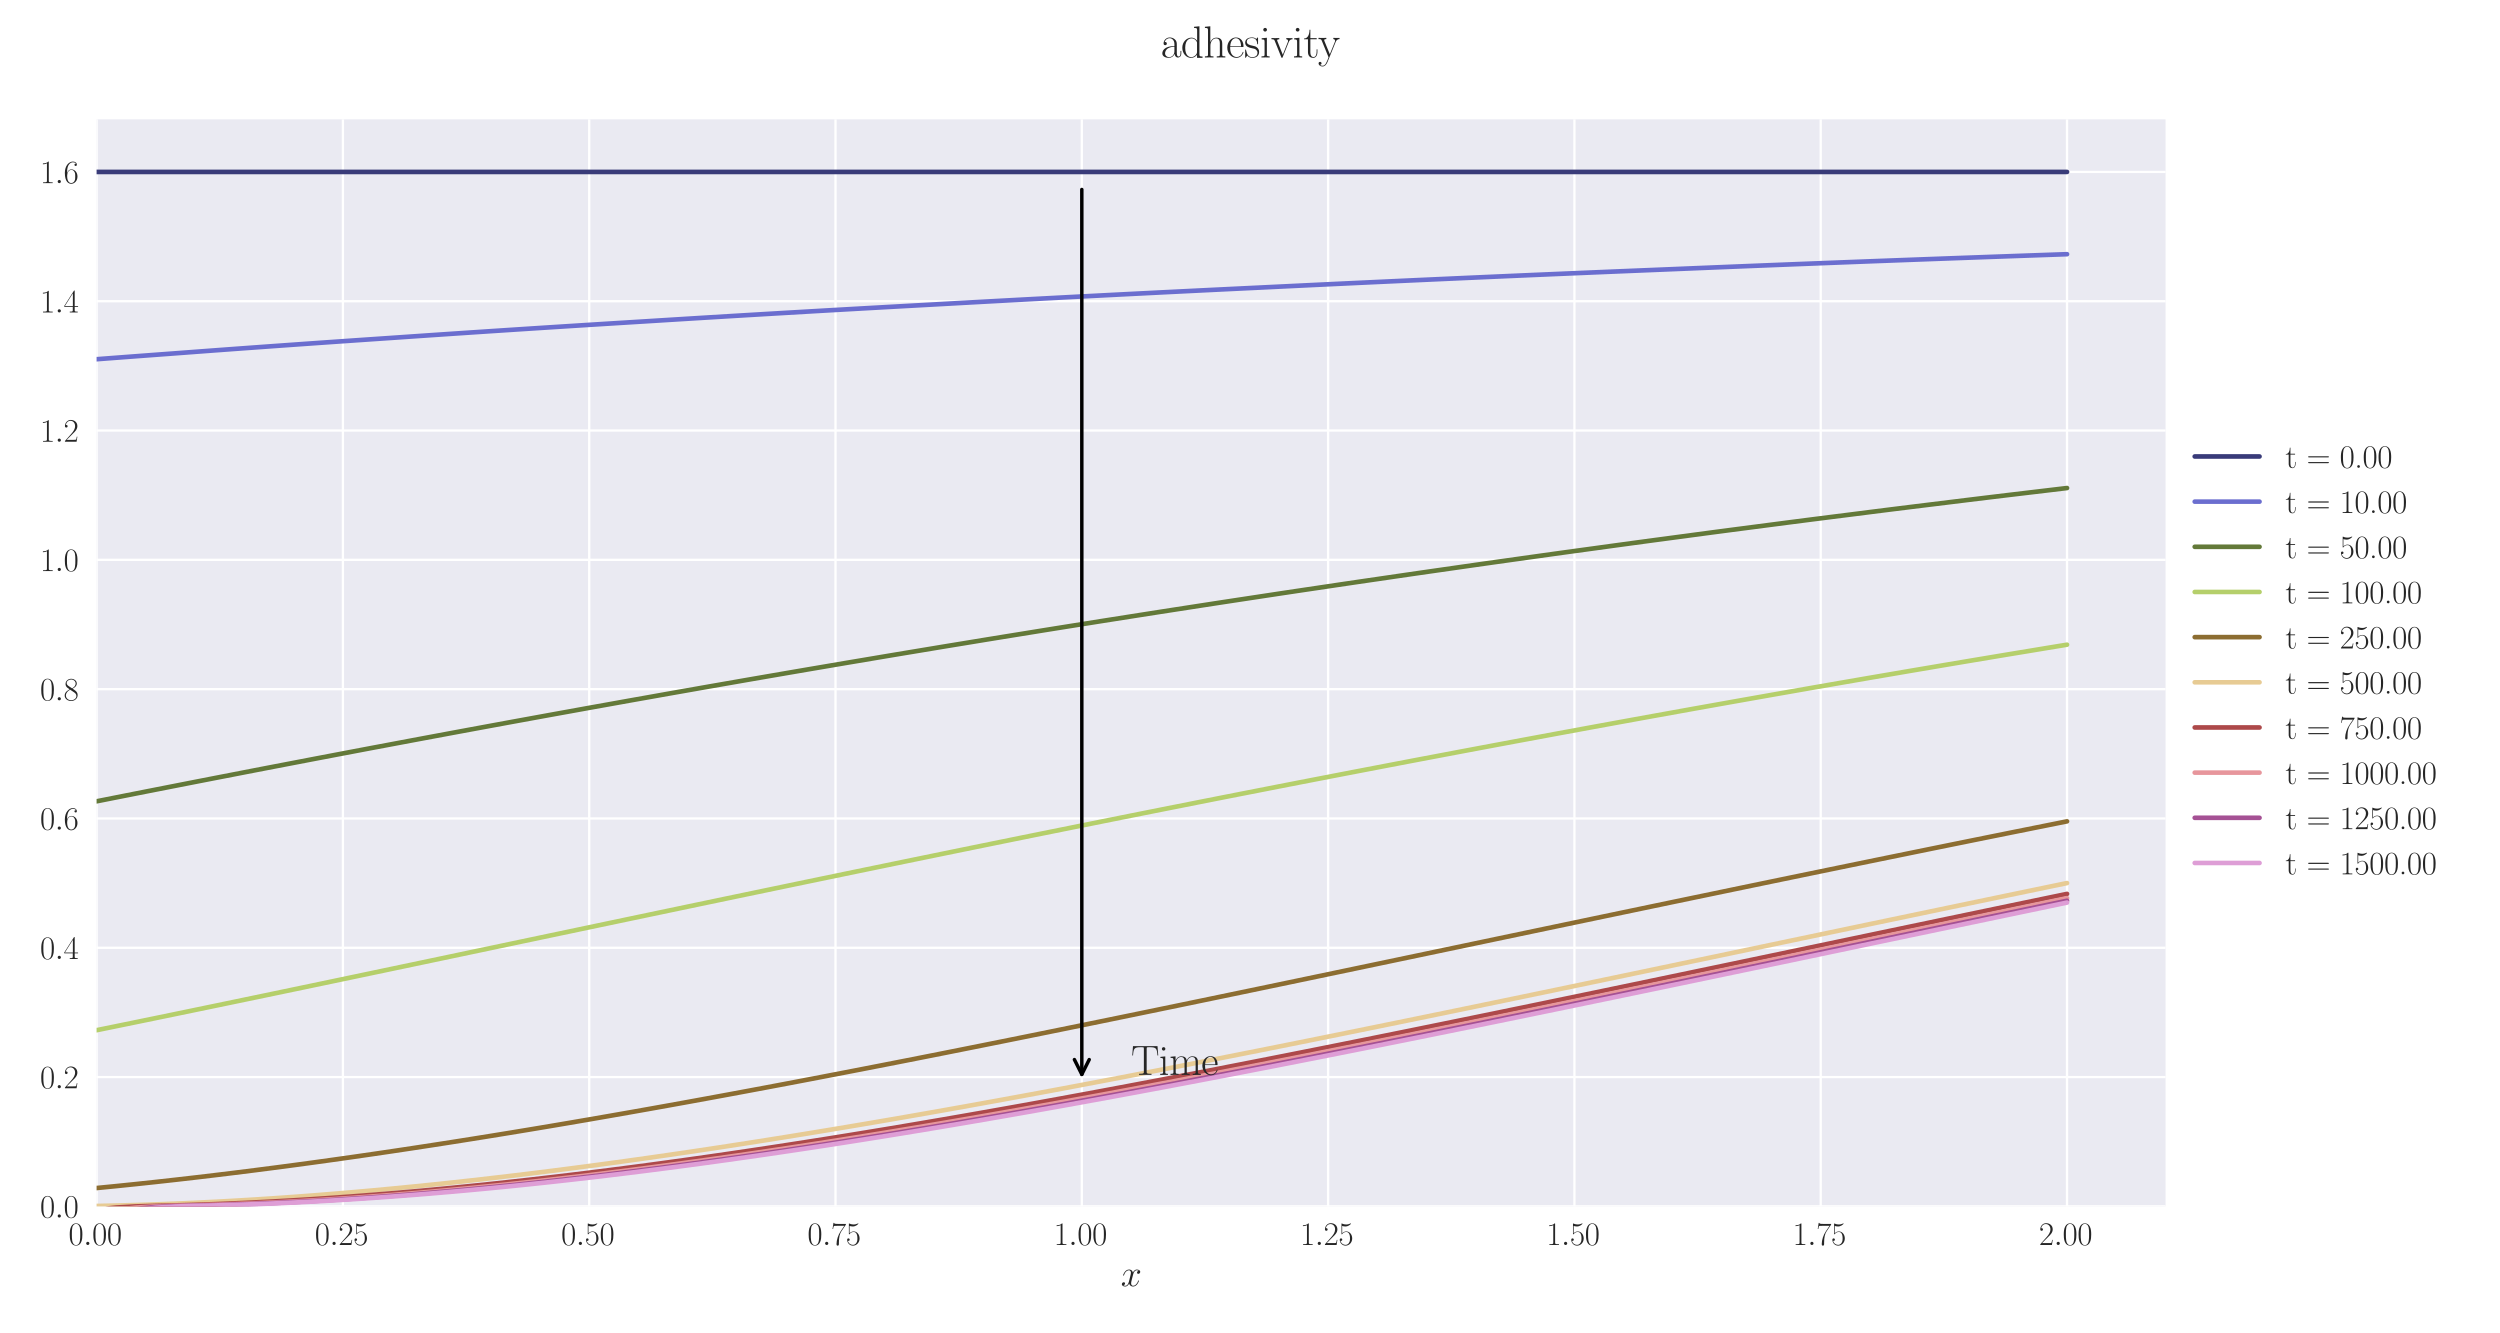 <?xml version="1.0" encoding="utf-8" standalone="no"?>
<!DOCTYPE svg PUBLIC "-//W3C//DTD SVG 1.1//EN"
  "http://www.w3.org/Graphics/SVG/1.1/DTD/svg11.dtd">
<svg xmlns:xlink="http://www.w3.org/1999/xlink" width="1080pt" height="576pt" viewBox="0 0 1080 576" xmlns="http://www.w3.org/2000/svg" version="1.1">
 <defs>
  <style type="text/css">*{stroke-linejoin: round; stroke-linecap: butt}</style>
 </defs>
 <g id="figure_1">
  <g id="patch_1">
   <path d="M 0 576 
L 1080 576 
L 1080 0 
L 0 0 
z
" style="fill: #ffffff"/>
  </g>
  <g id="axes_1">
   <g id="patch_2">
    <path d="M 41.731 521.153 
L 935.518 521.153 
L 935.518 51.564 
L 41.731 51.564 
z
" style="fill: #eaeaf2"/>
   </g>
   <g id="matplotlib.axis_1">
    <g id="xtick_1">
     <g id="line2d_1">
      <path d="M 41.731 521.153 
L 41.731 51.564 
" clip-path="url(#pd0e70e5a54)" style="fill: none; stroke: #ffffff; stroke-linecap: round"/>
     </g>
     <g id="line2d_2"/>
     <g id="text_1">
      <!-- $\mathdefault{0.00}$ -->
      <g style="fill: #262626" transform="translate(29.591 537.839) scale(0.14 -0.14)">
       <defs>
        <path id="CMR17-30" d="M 2688 2025 
C 2688 2416 2682 3080 2413 3591 
C 2176 4039 1798 4198 1466 4198 
C 1158 4198 768 4058 525 3597 
C 269 3118 243 2524 243 2025 
C 243 1661 250 1106 448 619 
C 723 -39 1216 -128 1466 -128 
C 1760 -128 2208 -7 2470 600 
C 2662 1042 2688 1559 2688 2025 
z
M 1466 -26 
C 1056 -26 813 325 723 812 
C 653 1188 653 1738 653 2096 
C 653 2588 653 2997 736 3387 
C 858 3929 1216 4096 1466 4096 
C 1728 4096 2067 3923 2189 3400 
C 2272 3036 2278 2607 2278 2096 
C 2278 1680 2278 1169 2202 792 
C 2067 95 1690 -26 1466 -26 
z
" transform="scale(0.016)"/>
        <path id="CMMI12-3a" d="M 1178 307 
C 1178 492 1024 619 870 619 
C 685 619 557 466 557 313 
C 557 128 710 0 864 0 
C 1050 0 1178 153 1178 307 
z
" transform="scale(0.016)"/>
       </defs>
       <use xlink:href="#CMR17-30" transform="scale(0.996)"/>
       <use xlink:href="#CMMI12-3a" transform="translate(45.69 0) scale(0.996)"/>
       <use xlink:href="#CMR17-30" transform="translate(72.788 0) scale(0.996)"/>
       <use xlink:href="#CMR17-30" transform="translate(118.478 0) scale(0.996)"/>
      </g>
     </g>
    </g>
    <g id="xtick_2">
     <g id="line2d_3">
      <path d="M 148.134 521.153 
L 148.134 51.564 
" clip-path="url(#pd0e70e5a54)" style="fill: none; stroke: #ffffff; stroke-linecap: round"/>
     </g>
     <g id="line2d_4"/>
     <g id="text_2">
      <!-- $\mathdefault{0.25}$ -->
      <g style="fill: #262626" transform="translate(135.994 537.839) scale(0.14 -0.14)">
       <defs>
        <path id="CMR17-32" d="M 2669 989 
L 2554 989 
C 2490 536 2438 459 2413 420 
C 2381 369 1920 369 1830 369 
L 602 369 
C 832 619 1280 1072 1824 1597 
C 2214 1967 2669 2402 2669 3035 
C 2669 3790 2067 4224 1395 4224 
C 691 4224 262 3604 262 3030 
C 262 2780 448 2748 525 2748 
C 589 2748 781 2787 781 3010 
C 781 3207 614 3264 525 3264 
C 486 3264 448 3258 422 3245 
C 544 3790 915 4058 1306 4058 
C 1862 4058 2227 3617 2227 3035 
C 2227 2479 1901 2000 1536 1584 
L 262 146 
L 262 0 
L 2515 0 
L 2669 989 
z
" transform="scale(0.016)"/>
        <path id="CMR17-35" d="M 730 3692 
C 794 3666 1056 3584 1325 3584 
C 1920 3584 2246 3911 2432 4100 
C 2432 4157 2432 4192 2394 4192 
C 2387 4192 2374 4192 2323 4163 
C 2099 4058 1837 3973 1517 3973 
C 1325 3973 1037 3999 723 4139 
C 653 4171 640 4171 634 4171 
C 602 4171 595 4164 595 4037 
L 595 2203 
C 595 2089 595 2057 659 2057 
C 691 2057 704 2070 736 2114 
C 941 2401 1222 2522 1542 2522 
C 1766 2522 2246 2382 2246 1289 
C 2246 1085 2246 715 2054 421 
C 1894 159 1645 25 1370 25 
C 947 25 518 320 403 814 
C 429 807 480 795 506 795 
C 589 795 749 840 749 1038 
C 749 1210 627 1280 506 1280 
C 358 1280 262 1190 262 1011 
C 262 454 704 -128 1382 -128 
C 2042 -128 2669 440 2669 1264 
C 2669 2030 2170 2624 1549 2624 
C 1222 2624 947 2503 730 2274 
L 730 3692 
z
" transform="scale(0.016)"/>
       </defs>
       <use xlink:href="#CMR17-30" transform="scale(0.996)"/>
       <use xlink:href="#CMMI12-3a" transform="translate(45.69 0) scale(0.996)"/>
       <use xlink:href="#CMR17-32" transform="translate(72.788 0) scale(0.996)"/>
       <use xlink:href="#CMR17-35" transform="translate(118.478 0) scale(0.996)"/>
      </g>
     </g>
    </g>
    <g id="xtick_3">
     <g id="line2d_5">
      <path d="M 254.537 521.153 
L 254.537 51.564 
" clip-path="url(#pd0e70e5a54)" style="fill: none; stroke: #ffffff; stroke-linecap: round"/>
     </g>
     <g id="line2d_6"/>
     <g id="text_3">
      <!-- $\mathdefault{0.50}$ -->
      <g style="fill: #262626" transform="translate(242.397 537.839) scale(0.14 -0.14)">
       <use xlink:href="#CMR17-30" transform="scale(0.996)"/>
       <use xlink:href="#CMMI12-3a" transform="translate(45.69 0) scale(0.996)"/>
       <use xlink:href="#CMR17-35" transform="translate(72.788 0) scale(0.996)"/>
       <use xlink:href="#CMR17-30" transform="translate(118.478 0) scale(0.996)"/>
      </g>
     </g>
    </g>
    <g id="xtick_4">
     <g id="line2d_7">
      <path d="M 360.94 521.153 
L 360.94 51.564 
" clip-path="url(#pd0e70e5a54)" style="fill: none; stroke: #ffffff; stroke-linecap: round"/>
     </g>
     <g id="line2d_8"/>
     <g id="text_4">
      <!-- $\mathdefault{0.75}$ -->
      <g style="fill: #262626" transform="translate(348.801 537.839) scale(0.14 -0.14)">
       <defs>
        <path id="CMR17-37" d="M 2886 3941 
L 2886 4081 
L 1382 4081 
C 634 4081 621 4165 595 4288 
L 480 4288 
L 294 3094 
L 410 3094 
C 429 3215 474 3540 550 3661 
C 589 3712 1062 3712 1171 3712 
L 2579 3712 
L 1869 2661 
C 1395 1954 1069 999 1069 165 
C 1069 89 1069 -128 1299 -128 
C 1530 -128 1530 89 1530 171 
L 1530 465 
C 1530 1508 1709 2196 2003 2636 
L 2886 3941 
z
" transform="scale(0.016)"/>
       </defs>
       <use xlink:href="#CMR17-30" transform="scale(0.996)"/>
       <use xlink:href="#CMMI12-3a" transform="translate(45.69 0) scale(0.996)"/>
       <use xlink:href="#CMR17-37" transform="translate(72.788 0) scale(0.996)"/>
       <use xlink:href="#CMR17-35" transform="translate(118.478 0) scale(0.996)"/>
      </g>
     </g>
    </g>
    <g id="xtick_5">
     <g id="line2d_9">
      <path d="M 467.343 521.153 
L 467.343 51.564 
" clip-path="url(#pd0e70e5a54)" style="fill: none; stroke: #ffffff; stroke-linecap: round"/>
     </g>
     <g id="line2d_10"/>
     <g id="text_5">
      <!-- $\mathdefault{1.00}$ -->
      <g style="fill: #262626" transform="translate(455.204 537.839) scale(0.14 -0.14)">
       <defs>
        <path id="CMR17-31" d="M 1702 4058 
C 1702 4192 1696 4192 1606 4192 
C 1357 3916 979 3827 621 3827 
C 602 3827 570 3827 563 3808 
C 557 3795 557 3782 557 3648 
C 755 3648 1088 3686 1344 3839 
L 1344 461 
C 1344 236 1331 160 781 160 
L 589 160 
L 589 0 
C 896 0 1216 0 1523 0 
C 1830 0 2150 0 2458 0 
L 2458 160 
L 2266 160 
C 1715 160 1702 230 1702 458 
L 1702 4058 
z
" transform="scale(0.016)"/>
       </defs>
       <use xlink:href="#CMR17-31" transform="scale(0.996)"/>
       <use xlink:href="#CMMI12-3a" transform="translate(45.69 0) scale(0.996)"/>
       <use xlink:href="#CMR17-30" transform="translate(72.788 0) scale(0.996)"/>
       <use xlink:href="#CMR17-30" transform="translate(118.478 0) scale(0.996)"/>
      </g>
     </g>
    </g>
    <g id="xtick_6">
     <g id="line2d_11">
      <path d="M 573.747 521.153 
L 573.747 51.564 
" clip-path="url(#pd0e70e5a54)" style="fill: none; stroke: #ffffff; stroke-linecap: round"/>
     </g>
     <g id="line2d_12"/>
     <g id="text_6">
      <!-- $\mathdefault{1.25}$ -->
      <g style="fill: #262626" transform="translate(561.607 537.839) scale(0.14 -0.14)">
       <use xlink:href="#CMR17-31" transform="scale(0.996)"/>
       <use xlink:href="#CMMI12-3a" transform="translate(45.69 0) scale(0.996)"/>
       <use xlink:href="#CMR17-32" transform="translate(72.788 0) scale(0.996)"/>
       <use xlink:href="#CMR17-35" transform="translate(118.478 0) scale(0.996)"/>
      </g>
     </g>
    </g>
    <g id="xtick_7">
     <g id="line2d_13">
      <path d="M 680.15 521.153 
L 680.15 51.564 
" clip-path="url(#pd0e70e5a54)" style="fill: none; stroke: #ffffff; stroke-linecap: round"/>
     </g>
     <g id="line2d_14"/>
     <g id="text_7">
      <!-- $\mathdefault{1.50}$ -->
      <g style="fill: #262626" transform="translate(668.01 537.839) scale(0.14 -0.14)">
       <use xlink:href="#CMR17-31" transform="scale(0.996)"/>
       <use xlink:href="#CMMI12-3a" transform="translate(45.69 0) scale(0.996)"/>
       <use xlink:href="#CMR17-35" transform="translate(72.788 0) scale(0.996)"/>
       <use xlink:href="#CMR17-30" transform="translate(118.478 0) scale(0.996)"/>
      </g>
     </g>
    </g>
    <g id="xtick_8">
     <g id="line2d_15">
      <path d="M 786.553 521.153 
L 786.553 51.564 
" clip-path="url(#pd0e70e5a54)" style="fill: none; stroke: #ffffff; stroke-linecap: round"/>
     </g>
     <g id="line2d_16"/>
     <g id="text_8">
      <!-- $\mathdefault{1.75}$ -->
      <g style="fill: #262626" transform="translate(774.414 537.839) scale(0.14 -0.14)">
       <use xlink:href="#CMR17-31" transform="scale(0.996)"/>
       <use xlink:href="#CMMI12-3a" transform="translate(45.69 0) scale(0.996)"/>
       <use xlink:href="#CMR17-37" transform="translate(72.788 0) scale(0.996)"/>
       <use xlink:href="#CMR17-35" transform="translate(118.478 0) scale(0.996)"/>
      </g>
     </g>
    </g>
    <g id="xtick_9">
     <g id="line2d_17">
      <path d="M 892.956 521.153 
L 892.956 51.564 
" clip-path="url(#pd0e70e5a54)" style="fill: none; stroke: #ffffff; stroke-linecap: round"/>
     </g>
     <g id="line2d_18"/>
     <g id="text_9">
      <!-- $\mathdefault{2.00}$ -->
      <g style="fill: #262626" transform="translate(880.817 537.839) scale(0.14 -0.14)">
       <use xlink:href="#CMR17-32" transform="scale(0.996)"/>
       <use xlink:href="#CMMI12-3a" transform="translate(45.69 0) scale(0.996)"/>
       <use xlink:href="#CMR17-30" transform="translate(72.788 0) scale(0.996)"/>
       <use xlink:href="#CMR17-30" transform="translate(118.478 0) scale(0.996)"/>
      </g>
     </g>
    </g>
    <g id="text_10">
     <!-- $x$ -->
     <g style="fill: #262626" transform="translate(484.189 555.621) scale(0.16 -0.16)">
      <defs>
       <path id="CMMI12-78" d="M 3034 2606 
C 2829 2567 2752 2414 2752 2293 
C 2752 2139 2874 2088 2963 2088 
C 3155 2088 3290 2254 3290 2427 
C 3290 2695 2982 2816 2714 2816 
C 2323 2816 2106 2433 2048 2312 
C 1901 2816 1504 2816 1389 2816 
C 736 2816 390 1980 390 1839 
C 390 1814 416 1782 461 1782 
C 512 1782 525 1820 538 1846 
C 755 2555 1184 2689 1370 2689 
C 1658 2689 1715 2420 1715 2267 
C 1715 2127 1677 1980 1600 1673 
L 1382 798 
C 1286 415 1101 64 762 64 
C 730 64 570 64 435 147 
C 666 192 717 383 717 460 
C 717 588 621 664 499 664 
C 346 664 179 530 179 326 
C 179 57 480 -64 755 -64 
C 1062 -64 1280 179 1414 441 
C 1517 64 1837 -64 2074 -64 
C 2726 -64 3072 773 3072 913 
C 3072 945 3046 971 3008 971 
C 2950 971 2944 939 2925 888 
C 2752 326 2381 64 2093 64 
C 1869 64 1747 230 1747 492 
C 1747 632 1773 734 1875 1156 
L 2099 2024 
C 2195 2408 2413 2689 2707 2689 
C 2720 2689 2899 2689 3034 2606 
z
" transform="scale(0.016)"/>
      </defs>
      <use xlink:href="#CMMI12-78" transform="scale(0.996)"/>
     </g>
    </g>
   </g>
   <g id="matplotlib.axis_2">
    <g id="ytick_1">
     <g id="line2d_19">
      <path d="M 41.731 521.153 
L 935.518 521.153 
" clip-path="url(#pd0e70e5a54)" style="fill: none; stroke: #ffffff; stroke-linecap: round"/>
     </g>
     <g id="line2d_20"/>
     <g id="text_11">
      <!-- $\mathdefault{0.0}$ -->
      <g style="fill: #262626" transform="translate(17.28 525.996) scale(0.14 -0.14)">
       <use xlink:href="#CMR17-30" transform="scale(0.996)"/>
       <use xlink:href="#CMMI12-3a" transform="translate(45.69 0) scale(0.996)"/>
       <use xlink:href="#CMR17-30" transform="translate(72.788 0) scale(0.996)"/>
      </g>
     </g>
    </g>
    <g id="ytick_2">
     <g id="line2d_21">
      <path d="M 41.731 465.293 
L 935.518 465.293 
" clip-path="url(#pd0e70e5a54)" style="fill: none; stroke: #ffffff; stroke-linecap: round"/>
     </g>
     <g id="line2d_22"/>
     <g id="text_12">
      <!-- $\mathdefault{0.2}$ -->
      <g style="fill: #262626" transform="translate(17.28 470.136) scale(0.14 -0.14)">
       <use xlink:href="#CMR17-30" transform="scale(0.996)"/>
       <use xlink:href="#CMMI12-3a" transform="translate(45.69 0) scale(0.996)"/>
       <use xlink:href="#CMR17-32" transform="translate(72.788 0) scale(0.996)"/>
      </g>
     </g>
    </g>
    <g id="ytick_3">
     <g id="line2d_23">
      <path d="M 41.731 409.434 
L 935.518 409.434 
" clip-path="url(#pd0e70e5a54)" style="fill: none; stroke: #ffffff; stroke-linecap: round"/>
     </g>
     <g id="line2d_24"/>
     <g id="text_13">
      <!-- $\mathdefault{0.4}$ -->
      <g style="fill: #262626" transform="translate(17.28 414.277) scale(0.14 -0.14)">
       <defs>
        <path id="CMR17-34" d="M 2150 4122 
C 2150 4256 2144 4256 2029 4256 
L 128 1254 
L 128 1088 
L 1779 1088 
L 1779 457 
C 1779 224 1766 160 1318 160 
L 1197 160 
L 1197 0 
C 1402 0 1747 0 1965 0 
C 2182 0 2528 0 2733 0 
L 2733 160 
L 2611 160 
C 2163 160 2150 224 2150 457 
L 2150 1088 
L 2803 1088 
L 2803 1254 
L 2150 1254 
L 2150 4122 
z
M 1798 3703 
L 1798 1254 
L 256 1254 
L 1798 3703 
z
" transform="scale(0.016)"/>
       </defs>
       <use xlink:href="#CMR17-30" transform="scale(0.996)"/>
       <use xlink:href="#CMMI12-3a" transform="translate(45.69 0) scale(0.996)"/>
       <use xlink:href="#CMR17-34" transform="translate(72.788 0) scale(0.996)"/>
      </g>
     </g>
    </g>
    <g id="ytick_4">
     <g id="line2d_25">
      <path d="M 41.731 353.574 
L 935.518 353.574 
" clip-path="url(#pd0e70e5a54)" style="fill: none; stroke: #ffffff; stroke-linecap: round"/>
     </g>
     <g id="line2d_26"/>
     <g id="text_14">
      <!-- $\mathdefault{0.6}$ -->
      <g style="fill: #262626" transform="translate(17.28 358.417) scale(0.14 -0.14)">
       <defs>
        <path id="CMR17-36" d="M 678 2176 
C 678 3690 1395 4032 1811 4032 
C 1946 4032 2272 4009 2400 3776 
C 2298 3776 2106 3776 2106 3553 
C 2106 3381 2246 3323 2336 3323 
C 2394 3323 2566 3348 2566 3560 
C 2566 3954 2246 4179 1805 4179 
C 1043 4179 243 3390 243 1984 
C 243 253 966 -128 1478 -128 
C 2099 -128 2688 427 2688 1283 
C 2688 2081 2170 2662 1517 2662 
C 1126 2662 838 2407 678 1960 
L 678 2176 
z
M 1478 25 
C 691 25 691 1200 691 1436 
C 691 1896 909 2560 1504 2560 
C 1613 2560 1926 2560 2138 2120 
C 2253 1870 2253 1609 2253 1289 
C 2253 944 2253 690 2118 434 
C 1978 171 1773 25 1478 25 
z
" transform="scale(0.016)"/>
       </defs>
       <use xlink:href="#CMR17-30" transform="scale(0.996)"/>
       <use xlink:href="#CMMI12-3a" transform="translate(45.69 0) scale(0.996)"/>
       <use xlink:href="#CMR17-36" transform="translate(72.788 0) scale(0.996)"/>
      </g>
     </g>
    </g>
    <g id="ytick_5">
     <g id="line2d_27">
      <path d="M 41.731 297.714 
L 935.518 297.714 
" clip-path="url(#pd0e70e5a54)" style="fill: none; stroke: #ffffff; stroke-linecap: round"/>
     </g>
     <g id="line2d_28"/>
     <g id="text_15">
      <!-- $\mathdefault{0.8}$ -->
      <g style="fill: #262626" transform="translate(17.28 302.557) scale(0.14 -0.14)">
       <defs>
        <path id="CMR17-38" d="M 1741 2264 
C 2144 2467 2554 2773 2554 3263 
C 2554 3841 1990 4179 1472 4179 
C 890 4179 378 3759 378 3180 
C 378 3021 416 2747 666 2505 
C 730 2442 998 2251 1171 2130 
C 883 1983 211 1634 211 934 
C 211 279 838 -128 1459 -128 
C 2144 -128 2720 362 2720 1010 
C 2720 1590 2330 1857 2074 2029 
L 1741 2264 
z
M 902 2822 
C 851 2854 595 3051 595 3351 
C 595 3739 998 4032 1459 4032 
C 1965 4032 2336 3676 2336 3262 
C 2336 2669 1670 2331 1638 2331 
C 1632 2331 1626 2331 1574 2370 
L 902 2822 
z
M 2080 1519 
C 2176 1449 2483 1240 2483 851 
C 2483 381 2010 25 1472 25 
C 890 25 448 438 448 940 
C 448 1443 838 1862 1280 2060 
L 2080 1519 
z
" transform="scale(0.016)"/>
       </defs>
       <use xlink:href="#CMR17-30" transform="scale(0.996)"/>
       <use xlink:href="#CMMI12-3a" transform="translate(45.69 0) scale(0.996)"/>
       <use xlink:href="#CMR17-38" transform="translate(72.788 0) scale(0.996)"/>
      </g>
     </g>
    </g>
    <g id="ytick_6">
     <g id="line2d_29">
      <path d="M 41.731 241.855 
L 935.518 241.855 
" clip-path="url(#pd0e70e5a54)" style="fill: none; stroke: #ffffff; stroke-linecap: round"/>
     </g>
     <g id="line2d_30"/>
     <g id="text_16">
      <!-- $\mathdefault{1.0}$ -->
      <g style="fill: #262626" transform="translate(17.28 246.697) scale(0.14 -0.14)">
       <use xlink:href="#CMR17-31" transform="scale(0.996)"/>
       <use xlink:href="#CMMI12-3a" transform="translate(45.69 0) scale(0.996)"/>
       <use xlink:href="#CMR17-30" transform="translate(72.788 0) scale(0.996)"/>
      </g>
     </g>
    </g>
    <g id="ytick_7">
     <g id="line2d_31">
      <path d="M 41.731 185.995 
L 935.518 185.995 
" clip-path="url(#pd0e70e5a54)" style="fill: none; stroke: #ffffff; stroke-linecap: round"/>
     </g>
     <g id="line2d_32"/>
     <g id="text_17">
      <!-- $\mathdefault{1.2}$ -->
      <g style="fill: #262626" transform="translate(17.28 190.838) scale(0.14 -0.14)">
       <use xlink:href="#CMR17-31" transform="scale(0.996)"/>
       <use xlink:href="#CMMI12-3a" transform="translate(45.69 0) scale(0.996)"/>
       <use xlink:href="#CMR17-32" transform="translate(72.788 0) scale(0.996)"/>
      </g>
     </g>
    </g>
    <g id="ytick_8">
     <g id="line2d_33">
      <path d="M 41.731 130.135 
L 935.518 130.135 
" clip-path="url(#pd0e70e5a54)" style="fill: none; stroke: #ffffff; stroke-linecap: round"/>
     </g>
     <g id="line2d_34"/>
     <g id="text_18">
      <!-- $\mathdefault{1.4}$ -->
      <g style="fill: #262626" transform="translate(17.28 134.978) scale(0.14 -0.14)">
       <use xlink:href="#CMR17-31" transform="scale(0.996)"/>
       <use xlink:href="#CMMI12-3a" transform="translate(45.69 0) scale(0.996)"/>
       <use xlink:href="#CMR17-34" transform="translate(72.788 0) scale(0.996)"/>
      </g>
     </g>
    </g>
    <g id="ytick_9">
     <g id="line2d_35">
      <path d="M 41.731 74.275 
L 935.518 74.275 
" clip-path="url(#pd0e70e5a54)" style="fill: none; stroke: #ffffff; stroke-linecap: round"/>
     </g>
     <g id="line2d_36"/>
     <g id="text_19">
      <!-- $\mathdefault{1.6}$ -->
      <g style="fill: #262626" transform="translate(17.28 79.118) scale(0.14 -0.14)">
       <use xlink:href="#CMR17-31" transform="scale(0.996)"/>
       <use xlink:href="#CMMI12-3a" transform="translate(45.69 0) scale(0.996)"/>
       <use xlink:href="#CMR17-36" transform="translate(72.788 0) scale(0.996)"/>
      </g>
     </g>
    </g>
   </g>
   <g id="line2d_37">
    <path d="M 41.731 74.275 
L 50.243 74.275 
L 58.755 74.275 
L 67.267 74.275 
L 75.78 74.275 
L 84.292 74.275 
L 92.804 74.275 
L 101.316 74.275 
L 109.829 74.275 
L 118.341 74.275 
L 126.853 74.275 
L 135.365 74.275 
L 143.878 74.275 
L 152.39 74.275 
L 160.902 74.275 
L 169.414 74.275 
L 177.927 74.275 
L 186.439 74.275 
L 194.951 74.275 
L 203.463 74.275 
L 211.976 74.275 
L 220.488 74.275 
L 229 74.275 
L 237.513 74.275 
L 246.025 74.275 
L 254.537 74.275 
L 263.049 74.275 
L 271.562 74.275 
L 280.074 74.275 
L 288.586 74.275 
L 297.098 74.275 
L 305.611 74.275 
L 314.123 74.275 
L 322.635 74.275 
L 331.147 74.275 
L 339.66 74.275 
L 348.172 74.275 
L 356.684 74.275 
L 365.196 74.275 
L 373.709 74.275 
L 382.221 74.275 
L 390.733 74.275 
L 399.245 74.275 
L 407.758 74.275 
L 416.27 74.275 
L 424.782 74.275 
L 433.294 74.275 
L 441.807 74.275 
L 450.319 74.275 
L 458.831 74.275 
L 467.343 74.275 
L 475.856 74.275 
L 484.368 74.275 
L 492.88 74.275 
L 501.393 74.275 
L 509.905 74.275 
L 518.417 74.275 
L 526.929 74.275 
L 535.442 74.275 
L 543.954 74.275 
L 552.466 74.275 
L 560.978 74.275 
L 569.491 74.275 
L 578.003 74.275 
L 586.515 74.275 
L 595.027 74.275 
L 603.54 74.275 
L 612.052 74.275 
L 620.564 74.275 
L 629.076 74.275 
L 637.589 74.275 
L 646.101 74.275 
L 654.613 74.275 
L 663.125 74.275 
L 671.638 74.275 
L 680.15 74.275 
L 688.662 74.275 
L 697.174 74.275 
L 705.687 74.275 
L 714.199 74.275 
L 722.711 74.275 
L 731.223 74.275 
L 739.736 74.275 
L 748.248 74.275 
L 756.76 74.275 
L 765.273 74.275 
L 773.785 74.275 
L 782.297 74.275 
L 790.809 74.275 
L 799.322 74.275 
L 807.834 74.275 
L 816.346 74.275 
L 824.858 74.275 
L 833.371 74.275 
L 841.883 74.275 
L 850.395 74.275 
L 858.907 74.275 
L 867.42 74.275 
L 875.932 74.275 
L 884.444 74.275 
L 892.956 74.275 
" clip-path="url(#pd0e70e5a54)" style="fill: none; stroke: #393b79; stroke-width: 2; stroke-linecap: round"/>
   </g>
   <g id="line2d_38">
    <path d="M 41.731 155.186 
L 50.243 154.539 
L 58.755 153.898 
L 67.267 153.264 
L 75.78 152.632 
L 84.292 151.993 
L 92.804 151.361 
L 101.316 150.735 
L 109.829 150.116 
L 118.341 149.503 
L 126.853 148.896 
L 135.365 148.295 
L 143.878 147.7 
L 152.39 147.111 
L 160.902 146.528 
L 169.414 145.951 
L 177.927 145.363 
L 186.439 144.781 
L 194.951 144.205 
L 203.463 143.635 
L 211.976 143.07 
L 220.488 142.511 
L 229 141.958 
L 237.513 141.409 
L 246.025 140.867 
L 254.537 140.329 
L 263.049 139.797 
L 271.562 139.27 
L 280.074 138.745 
L 288.586 138.214 
L 297.098 137.688 
L 305.611 137.167 
L 314.123 136.651 
L 322.635 136.14 
L 331.147 135.634 
L 339.66 135.133 
L 348.172 134.637 
L 356.684 134.145 
L 365.196 133.659 
L 373.709 133.177 
L 382.221 132.7 
L 390.733 132.227 
L 399.245 131.759 
L 407.758 131.287 
L 416.27 130.815 
L 424.782 130.347 
L 433.294 129.884 
L 441.807 129.425 
L 450.319 128.97 
L 458.831 128.52 
L 467.343 128.075 
L 475.856 127.633 
L 484.368 127.196 
L 492.88 126.763 
L 501.393 126.333 
L 509.905 125.909 
L 518.417 125.488 
L 526.929 125.071 
L 535.442 124.658 
L 543.954 124.249 
L 552.466 123.836 
L 560.978 123.423 
L 569.491 123.014 
L 578.003 122.609 
L 586.515 122.207 
L 595.027 121.81 
L 603.54 121.416 
L 612.052 121.025 
L 620.564 120.639 
L 629.076 120.256 
L 637.589 119.877 
L 646.101 119.501 
L 654.613 119.129 
L 663.125 118.76 
L 671.638 118.395 
L 680.15 118.033 
L 688.662 117.674 
L 697.174 117.319 
L 705.687 116.967 
L 714.199 116.619 
L 722.711 116.27 
L 731.223 115.917 
L 739.736 115.568 
L 748.248 115.223 
L 756.76 114.88 
L 765.273 114.541 
L 773.785 114.205 
L 782.297 113.872 
L 790.809 113.542 
L 799.322 113.215 
L 807.834 112.891 
L 816.346 112.57 
L 824.858 112.252 
L 833.371 111.937 
L 841.883 111.625 
L 850.395 111.316 
L 858.907 111.009 
L 867.42 110.706 
L 875.932 110.405 
L 884.444 110.107 
L 892.956 109.811 
" clip-path="url(#pd0e70e5a54)" style="fill: none; stroke: #6b6ecf; stroke-width: 2; stroke-linecap: round"/>
   </g>
   <g id="line2d_39">
    <path d="M 41.731 346.171 
L 50.243 344.48 
L 58.755 342.796 
L 67.267 341.122 
L 75.78 339.45 
L 84.292 337.782 
L 92.804 336.123 
L 101.316 334.472 
L 109.829 332.82 
L 118.341 331.179 
L 126.853 329.546 
L 135.365 327.912 
L 143.878 326.291 
L 152.39 324.674 
L 160.902 323.061 
L 169.414 321.464 
L 177.927 319.86 
L 186.439 318.271 
L 194.951 316.685 
L 203.463 315.107 
L 211.976 313.538 
L 220.488 311.97 
L 229 310.418 
L 237.513 308.861 
L 246.025 307.324 
L 254.537 305.78 
L 263.049 304.257 
L 271.562 302.726 
L 280.074 301.217 
L 288.586 299.7 
L 297.098 298.204 
L 305.611 296.702 
L 314.123 295.219 
L 322.635 293.733 
L 331.147 292.261 
L 339.66 290.794 
L 348.172 289.332 
L 356.684 287.885 
L 365.196 286.433 
L 373.709 285.002 
L 382.221 283.565 
L 390.733 282.142 
L 399.245 280.729 
L 407.758 279.314 
L 416.27 277.919 
L 424.782 276.519 
L 433.294 275.131 
L 441.807 273.758 
L 450.319 272.377 
L 458.831 271.014 
L 467.343 269.658 
L 475.856 268.301 
L 484.368 266.962 
L 492.88 265.625 
L 501.393 264.291 
L 509.905 262.975 
L 518.417 261.659 
L 526.929 260.347 
L 535.442 259.052 
L 543.954 257.76 
L 552.466 256.468 
L 560.978 255.193 
L 569.491 253.928 
L 578.003 252.656 
L 586.515 251.399 
L 595.027 250.159 
L 603.54 248.909 
L 612.052 247.671 
L 620.564 246.448 
L 629.076 245.23 
L 637.589 244.009 
L 646.101 242.803 
L 654.613 241.611 
L 663.125 240.415 
L 671.638 239.225 
L 680.15 238.049 
L 688.662 236.887 
L 697.174 235.715 
L 705.687 234.554 
L 714.199 233.406 
L 722.711 232.272 
L 731.223 231.13 
L 739.736 229.995 
L 748.248 228.874 
L 756.76 227.767 
L 765.273 226.657 
L 773.785 225.548 
L 782.297 224.452 
L 790.809 223.37 
L 799.322 222.297 
L 807.834 221.212 
L 816.346 220.14 
L 824.858 219.081 
L 833.371 218.034 
L 841.883 216.988 
L 850.395 215.939 
L 858.907 214.902 
L 867.42 213.876 
L 875.932 212.862 
L 884.444 211.849 
L 892.956 210.833 
" clip-path="url(#pd0e70e5a54)" style="fill: none; stroke: #637939; stroke-width: 2; stroke-linecap: round"/>
   </g>
   <g id="line2d_40">
    <path d="M 41.731 445.05 
L 50.243 443.309 
L 58.755 441.564 
L 67.267 439.814 
L 75.78 438.058 
L 84.292 436.298 
L 92.804 434.534 
L 101.316 432.765 
L 109.829 430.993 
L 118.341 429.218 
L 126.853 427.441 
L 135.365 425.66 
L 143.878 423.877 
L 152.39 422.091 
L 160.902 420.304 
L 169.414 418.515 
L 177.927 416.726 
L 186.439 414.936 
L 194.951 413.142 
L 203.463 411.35 
L 211.976 409.559 
L 220.488 407.765 
L 229 405.974 
L 237.513 404.18 
L 246.025 402.391 
L 254.537 400.598 
L 263.049 398.809 
L 271.562 397.02 
L 280.074 395.232 
L 288.586 393.448 
L 297.098 391.664 
L 305.611 389.881 
L 314.123 388.102 
L 322.635 386.326 
L 331.147 384.553 
L 339.66 382.779 
L 348.172 381.009 
L 356.684 379.243 
L 365.196 377.479 
L 373.709 375.72 
L 382.221 373.963 
L 390.733 372.211 
L 399.245 370.462 
L 407.758 368.716 
L 416.27 366.975 
L 424.782 365.238 
L 433.294 363.505 
L 441.807 361.777 
L 450.319 360.054 
L 458.831 358.336 
L 467.343 356.622 
L 475.856 354.91 
L 484.368 353.203 
L 492.88 351.503 
L 501.393 349.81 
L 509.905 348.123 
L 518.417 346.435 
L 526.929 344.755 
L 535.442 343.082 
L 543.954 341.418 
L 552.466 339.751 
L 560.978 338.093 
L 569.491 336.446 
L 578.003 334.799 
L 586.515 333.158 
L 595.027 331.528 
L 603.54 329.899 
L 612.052 328.276 
L 620.564 326.666 
L 629.076 325.053 
L 637.589 323.451 
L 646.101 321.857 
L 654.613 320.264 
L 663.125 318.687 
L 671.638 317.104 
L 680.15 315.537 
L 688.662 313.972 
L 697.174 312.415 
L 705.687 310.865 
L 714.199 309.32 
L 722.711 307.786 
L 731.223 306.253 
L 739.736 304.733 
L 748.248 303.213 
L 756.76 301.706 
L 765.273 300.201 
L 773.785 298.707 
L 782.297 297.218 
L 790.809 295.735 
L 799.322 294.263 
L 807.834 292.792 
L 816.346 291.338 
L 824.858 289.877 
L 833.371 288.437 
L 841.883 286.992 
L 850.395 285.561 
L 858.907 284.137 
L 867.42 282.715 
L 875.932 281.313 
L 884.444 279.901 
L 892.956 278.506 
" clip-path="url(#pd0e70e5a54)" style="fill: none; stroke: #b5cf6b; stroke-width: 2; stroke-linecap: round"/>
   </g>
   <g id="line2d_41">
    <path d="M 41.731 513.233 
L 50.243 512.392 
L 58.755 511.517 
L 67.267 510.607 
L 75.78 509.664 
L 84.292 508.688 
L 92.804 507.68 
L 101.316 506.642 
L 109.829 505.575 
L 118.341 504.478 
L 126.853 503.352 
L 135.365 502.2 
L 143.878 501.021 
L 152.39 499.816 
L 160.902 498.586 
L 169.414 497.331 
L 177.927 496.053 
L 186.439 494.752 
L 194.951 493.429 
L 203.463 492.084 
L 211.976 490.719 
L 220.488 489.333 
L 229 487.928 
L 237.513 486.504 
L 246.025 485.061 
L 254.537 483.601 
L 263.049 482.124 
L 271.562 480.631 
L 280.074 479.121 
L 288.586 477.596 
L 297.098 476.057 
L 305.611 474.503 
L 314.123 472.935 
L 322.635 471.355 
L 331.147 469.761 
L 339.66 468.156 
L 348.172 466.538 
L 356.684 464.91 
L 365.196 463.27 
L 373.709 461.621 
L 382.221 459.961 
L 390.733 458.293 
L 399.245 456.615 
L 407.758 454.929 
L 416.27 453.234 
L 424.782 451.532 
L 433.294 449.823 
L 441.807 448.107 
L 450.319 446.383 
L 458.831 444.653 
L 467.343 442.918 
L 475.856 441.178 
L 484.368 439.432 
L 492.88 437.682 
L 501.393 435.927 
L 509.905 434.168 
L 518.417 432.405 
L 526.929 430.64 
L 535.442 428.869 
L 543.954 427.097 
L 552.466 425.322 
L 560.978 423.544 
L 569.491 421.765 
L 578.003 419.984 
L 586.515 418.201 
L 595.027 416.416 
L 603.54 414.632 
L 612.052 412.847 
L 620.564 411.059 
L 629.076 409.274 
L 637.589 407.487 
L 646.101 405.7 
L 654.613 403.915 
L 663.125 402.129 
L 671.638 400.344 
L 680.15 398.563 
L 688.662 396.778 
L 697.174 394.998 
L 705.687 393.221 
L 714.199 391.441 
L 722.711 389.666 
L 731.223 387.894 
L 739.736 386.125 
L 748.248 384.355 
L 756.76 382.588 
L 765.273 380.825 
L 773.785 379.065 
L 782.297 377.309 
L 790.809 375.555 
L 799.322 373.805 
L 807.834 372.059 
L 816.346 370.316 
L 824.858 368.578 
L 833.371 366.842 
L 841.883 365.111 
L 850.395 363.385 
L 858.907 361.663 
L 867.42 359.945 
L 875.932 358.234 
L 884.444 356.527 
L 892.956 354.821 
" clip-path="url(#pd0e70e5a54)" style="fill: none; stroke: #8c6d31; stroke-width: 2; stroke-linecap: round"/>
   </g>
   <g id="line2d_42">
    <path d="M 41.731 520.978 
L 50.243 520.789 
L 58.755 520.566 
L 67.267 520.292 
L 75.78 519.969 
L 84.292 519.597 
L 92.804 519.179 
L 101.316 518.715 
L 109.829 518.205 
L 118.341 517.653 
L 126.853 517.057 
L 135.365 516.421 
L 143.878 515.743 
L 152.39 515.027 
L 160.902 514.272 
L 169.414 513.479 
L 177.927 512.65 
L 186.439 511.786 
L 194.951 510.887 
L 203.463 509.955 
L 211.976 508.99 
L 220.488 507.993 
L 229 506.965 
L 237.513 505.907 
L 246.025 504.82 
L 254.537 503.705 
L 263.049 502.561 
L 271.562 501.391 
L 280.074 500.195 
L 288.586 498.974 
L 297.098 497.728 
L 305.611 496.459 
L 314.123 495.166 
L 322.635 493.851 
L 331.147 492.514 
L 339.66 491.156 
L 348.172 489.778 
L 356.684 488.38 
L 365.196 486.963 
L 373.709 485.528 
L 382.221 484.074 
L 390.733 482.604 
L 399.245 481.117 
L 407.758 479.614 
L 416.27 478.095 
L 424.782 476.562 
L 433.294 475.013 
L 441.807 473.452 
L 450.319 471.877 
L 458.831 470.289 
L 467.343 468.688 
L 475.856 467.077 
L 484.368 465.453 
L 492.88 463.818 
L 501.393 462.174 
L 509.905 460.519 
L 518.417 458.855 
L 526.929 457.181 
L 535.442 455.499 
L 543.954 453.809 
L 552.466 452.111 
L 560.978 450.405 
L 569.491 448.693 
L 578.003 446.973 
L 586.515 445.247 
L 595.027 443.515 
L 603.54 441.779 
L 612.052 440.035 
L 620.564 438.289 
L 629.076 436.536 
L 637.589 434.78 
L 646.101 433.02 
L 654.613 431.256 
L 663.125 429.489 
L 671.638 427.719 
L 680.15 425.946 
L 688.662 424.171 
L 697.174 422.394 
L 705.687 420.615 
L 714.199 418.835 
L 722.711 417.053 
L 731.223 415.268 
L 739.736 413.484 
L 748.248 411.702 
L 756.76 409.915 
L 765.273 408.13 
L 773.785 406.345 
L 782.297 404.561 
L 790.809 402.776 
L 799.322 400.994 
L 807.834 399.21 
L 816.346 397.431 
L 824.858 395.65 
L 833.371 393.871 
L 841.883 392.096 
L 850.395 390.322 
L 858.907 388.547 
L 867.42 386.777 
L 875.932 385.01 
L 884.444 383.246 
L 892.956 381.485 
" clip-path="url(#pd0e70e5a54)" style="fill: none; stroke: #e7cb94; stroke-width: 2; stroke-linecap: round"/>
   </g>
   <g id="line2d_43">
    <path d="M 41.731 522.576 
L 50.243 521.641 
L 58.755 521.157 
L 67.267 520.904 
L 75.78 520.713 
L 84.292 520.471 
L 92.804 520.179 
L 101.316 519.839 
L 109.829 519.45 
L 118.341 519.015 
L 126.853 518.534 
L 135.365 518.009 
L 143.878 517.44 
L 152.39 516.83 
L 160.902 516.178 
L 169.414 515.487 
L 177.927 514.756 
L 186.439 513.988 
L 194.951 513.182 
L 203.463 512.34 
L 211.976 511.463 
L 220.488 510.552 
L 229 509.608 
L 237.513 508.631 
L 246.025 507.623 
L 254.537 506.585 
L 263.049 505.516 
L 271.562 504.419 
L 280.074 503.293 
L 288.586 502.14 
L 297.098 500.961 
L 305.611 499.756 
L 314.123 498.526 
L 322.635 497.271 
L 331.147 495.994 
L 339.66 494.693 
L 348.172 493.37 
L 356.684 492.026 
L 365.196 490.661 
L 373.709 489.275 
L 382.221 487.871 
L 390.733 486.447 
L 399.245 485.006 
L 407.758 483.546 
L 416.27 482.07 
L 424.782 480.577 
L 433.294 479.069 
L 441.807 477.545 
L 450.319 476.006 
L 458.831 474.453 
L 467.343 472.887 
L 475.856 471.308 
L 484.368 469.715 
L 492.88 468.111 
L 501.393 466.495 
L 509.905 464.868 
L 518.417 463.23 
L 526.929 461.581 
L 535.442 459.923 
L 543.954 458.256 
L 552.466 456.579 
L 560.978 454.895 
L 569.491 453.202 
L 578.003 451.501 
L 586.515 449.793 
L 595.027 448.079 
L 603.54 446.357 
L 612.052 444.629 
L 620.564 442.895 
L 629.076 441.157 
L 637.589 439.412 
L 646.101 437.664 
L 654.613 435.91 
L 663.125 434.153 
L 671.638 432.392 
L 680.15 430.628 
L 688.662 428.859 
L 697.174 427.088 
L 705.687 425.315 
L 714.199 423.539 
L 722.711 421.762 
L 731.223 419.983 
L 739.736 418.201 
L 748.248 416.418 
L 756.76 414.635 
L 765.273 412.852 
L 773.785 411.066 
L 782.297 409.282 
L 790.809 407.497 
L 799.322 405.713 
L 807.834 403.929 
L 816.346 402.145 
L 824.858 400.362 
L 833.371 398.582 
L 841.883 396.8 
L 850.395 395.021 
L 858.907 393.245 
L 867.42 391.467 
L 875.932 389.694 
L 884.444 387.923 
L 892.956 386.155 
" clip-path="url(#pd0e70e5a54)" style="fill: none; stroke: #ad494a; stroke-width: 2; stroke-linecap: round"/>
   </g>
   <g id="line2d_44">
    <path d="M 41.731 524.479 
L 50.243 522.623 
L 58.755 521.666 
L 67.267 521.169 
L 75.78 520.911 
L 84.292 520.721 
L 92.804 520.481 
L 101.316 520.191 
L 109.829 519.852 
L 118.341 519.465 
L 126.853 519.032 
L 135.365 518.553 
L 143.878 518.029 
L 152.39 517.462 
L 160.902 516.854 
L 169.414 516.204 
L 177.927 515.513 
L 186.439 514.784 
L 194.951 514.017 
L 203.463 513.213 
L 211.976 512.372 
L 220.488 511.497 
L 229 510.587 
L 237.513 509.644 
L 246.025 508.669 
L 254.537 507.662 
L 263.049 506.625 
L 271.562 505.557 
L 280.074 504.461 
L 288.586 503.337 
L 297.098 502.185 
L 305.611 501.007 
L 314.123 499.803 
L 322.635 498.573 
L 331.147 497.32 
L 339.66 496.043 
L 348.172 494.743 
L 356.684 493.421 
L 365.196 492.078 
L 373.709 490.714 
L 382.221 489.329 
L 390.733 487.926 
L 399.245 486.503 
L 407.758 485.062 
L 416.27 483.604 
L 424.782 482.128 
L 433.294 480.636 
L 441.807 479.128 
L 450.319 477.605 
L 458.831 476.067 
L 467.343 474.515 
L 475.856 472.949 
L 484.368 471.37 
L 492.88 469.778 
L 501.393 468.174 
L 509.905 466.559 
L 518.417 464.932 
L 526.929 463.295 
L 535.442 461.647 
L 543.954 459.989 
L 552.466 458.322 
L 560.978 456.646 
L 569.491 454.962 
L 578.003 453.27 
L 586.515 451.57 
L 595.027 449.862 
L 603.54 448.147 
L 612.052 446.426 
L 620.564 444.698 
L 629.076 442.965 
L 637.589 441.227 
L 646.101 439.482 
L 654.613 437.734 
L 663.125 435.982 
L 671.638 434.224 
L 680.15 432.463 
L 688.662 430.699 
L 697.174 428.932 
L 705.687 427.161 
L 714.199 425.388 
L 722.711 423.612 
L 731.223 421.835 
L 739.736 420.055 
L 748.248 418.274 
L 756.76 416.491 
L 765.273 414.709 
L 773.785 412.925 
L 782.297 411.14 
L 790.809 409.356 
L 799.322 407.571 
L 807.834 405.787 
L 816.346 404.002 
L 824.858 402.219 
L 833.371 400.436 
L 841.883 398.656 
L 850.395 396.874 
L 858.907 395.095 
L 867.42 393.319 
L 875.932 391.542 
L 884.444 389.767 
L 892.956 387.997 
" clip-path="url(#pd0e70e5a54)" style="fill: none; stroke: #e7969c; stroke-width: 2; stroke-linecap: round"/>
   </g>
   <g id="line2d_45">
    <path d="M 41.731 526.469 
L 50.243 523.645 
L 58.755 522.194 
L 67.267 521.443 
L 75.78 521.054 
L 84.292 520.846 
L 92.804 520.638 
L 101.316 520.38 
L 109.829 520.071 
L 118.341 519.714 
L 126.853 519.31 
L 135.365 518.86 
L 143.878 518.364 
L 152.39 517.825 
L 160.902 517.242 
L 169.414 516.618 
L 177.927 515.953 
L 186.439 515.248 
L 194.951 514.505 
L 203.463 513.724 
L 211.976 512.906 
L 220.488 512.053 
L 229 511.165 
L 237.513 510.243 
L 246.025 509.288 
L 254.537 508.301 
L 263.049 507.283 
L 271.562 506.234 
L 280.074 505.156 
L 288.586 504.049 
L 297.098 502.915 
L 305.611 501.753 
L 314.123 500.565 
L 322.635 499.352 
L 331.147 498.114 
L 339.66 496.852 
L 348.172 495.566 
L 356.684 494.258 
L 365.196 492.928 
L 373.709 491.577 
L 382.221 490.206 
L 390.733 488.814 
L 399.245 487.403 
L 407.758 485.974 
L 416.27 484.526 
L 424.782 483.061 
L 433.294 481.58 
L 441.807 480.082 
L 450.319 478.568 
L 458.831 477.04 
L 467.343 475.496 
L 475.856 473.939 
L 484.368 472.369 
L 492.88 470.785 
L 501.393 469.188 
L 509.905 467.58 
L 518.417 465.961 
L 526.929 464.33 
L 535.442 462.689 
L 543.954 461.038 
L 552.466 459.376 
L 560.978 457.707 
L 569.491 456.027 
L 578.003 454.34 
L 586.515 452.645 
L 595.027 450.942 
L 603.54 449.231 
L 612.052 447.515 
L 620.564 445.791 
L 629.076 444.061 
L 637.589 442.326 
L 646.101 440.586 
L 654.613 438.84 
L 663.125 437.09 
L 671.638 435.336 
L 680.15 433.577 
L 688.662 431.814 
L 697.174 430.049 
L 705.687 428.28 
L 714.199 426.509 
L 722.711 424.735 
L 731.223 422.959 
L 739.736 421.18 
L 748.248 419.4 
L 756.76 417.619 
L 765.273 415.837 
L 773.785 414.053 
L 782.297 412.269 
L 790.809 410.485 
L 799.322 408.7 
L 807.834 406.915 
L 816.346 405.131 
L 824.858 403.347 
L 833.371 401.564 
L 841.883 399.783 
L 850.395 398 
L 858.907 396.221 
L 867.42 394.443 
L 875.932 392.665 
L 884.444 390.89 
L 892.956 389.119 
" clip-path="url(#pd0e70e5a54)" style="fill: none; stroke: #a55194; stroke-width: 2; stroke-linecap: round"/>
   </g>
   <g id="line2d_46">
    <path d="M 41.731 528.501 
L 50.243 524.686 
L 58.755 522.73 
L 67.267 521.721 
L 75.78 521.198 
L 84.292 520.926 
L 92.804 520.738 
L 101.316 520.502 
L 109.829 520.216 
L 118.341 519.881 
L 126.853 519.498 
L 135.365 519.068 
L 143.878 518.593 
L 152.39 518.073 
L 160.902 517.509 
L 169.414 516.904 
L 177.927 516.257 
L 186.439 515.57 
L 194.951 514.844 
L 203.463 514.08 
L 211.976 513.279 
L 220.488 512.442 
L 229 511.569 
L 237.513 510.662 
L 246.025 509.722 
L 254.537 508.749 
L 263.049 507.745 
L 271.562 506.71 
L 280.074 505.645 
L 288.586 504.551 
L 297.098 503.429 
L 305.611 502.279 
L 314.123 501.103 
L 322.635 499.901 
L 331.147 498.674 
L 339.66 497.423 
L 348.172 496.148 
L 356.684 494.85 
L 365.196 493.53 
L 373.709 492.188 
L 382.221 490.826 
L 390.733 489.443 
L 399.245 488.041 
L 407.758 486.62 
L 416.27 485.18 
L 424.782 483.723 
L 433.294 482.249 
L 441.807 480.759 
L 450.319 479.252 
L 458.831 477.731 
L 467.343 476.194 
L 475.856 474.643 
L 484.368 473.078 
L 492.88 471.5 
L 501.393 469.91 
L 509.905 468.307 
L 518.417 466.693 
L 526.929 465.067 
L 535.442 463.43 
L 543.954 461.783 
L 552.466 460.127 
L 560.978 458.46 
L 569.491 456.786 
L 578.003 455.102 
L 586.515 453.41 
L 595.027 451.71 
L 603.54 450.003 
L 612.052 448.29 
L 620.564 446.569 
L 629.076 444.842 
L 637.589 443.11 
L 646.101 441.371 
L 654.613 439.628 
L 663.125 437.88 
L 671.638 436.128 
L 680.15 434.371 
L 688.662 432.61 
L 697.174 430.846 
L 705.687 429.079 
L 714.199 427.309 
L 722.711 425.537 
L 731.223 423.761 
L 739.736 421.984 
L 748.248 420.204 
L 756.76 418.423 
L 765.273 416.641 
L 773.785 414.86 
L 782.297 413.075 
L 790.809 411.29 
L 799.322 409.507 
L 807.834 407.721 
L 816.346 405.938 
L 824.858 404.152 
L 833.371 402.371 
L 841.883 400.586 
L 850.395 398.806 
L 858.907 397.025 
L 867.42 395.245 
L 875.932 393.469 
L 884.444 391.693 
L 892.956 389.918 
" clip-path="url(#pd0e70e5a54)" style="fill: none; stroke: #de9ed6; stroke-width: 2; stroke-linecap: round"/>
   </g>
   <g id="patch_3">
    <path d="M 41.731 521.153 
L 41.731 51.564 
" style="fill: none"/>
   </g>
   <g id="patch_4">
    <path d="M 935.518 521.153 
L 935.518 51.564 
" style="fill: none"/>
   </g>
   <g id="patch_5">
    <path d="M 41.731 521.153 
L 935.518 521.153 
" style="fill: none"/>
   </g>
   <g id="patch_6">
    <path d="M 41.731 51.564 
L 935.518 51.564 
" style="fill: none"/>
   </g>
   <g id="patch_7">
    <path d="M 467.343 81.859 
Q 467.343 273.837 467.343 464.138 
" style="fill: none; stroke: #000000; stroke-width: 1.5; stroke-linecap: round"/>
    <path d="M 470.543 457.738 
L 467.343 464.138 
L 464.143 457.738 
" style="fill: none; stroke: #000000; stroke-width: 1.5; stroke-linecap: round"/>
   </g>
   <g id="text_20">
    <!-- Time -->
    <g style="fill: #262626" transform="translate(488.624 464.327) scale(0.18 -0.18)">
     <defs>
      <path id="CMR17-54" d="M 3981 4326 
L 288 4326 
L 179 2918 
L 294 2918 
C 378 3976 467 4160 1453 4160 
C 1568 4160 1754 4160 1805 4154 
C 1926 4135 1926 4058 1926 3912 
L 1926 459 
C 1926 230 1907 160 1376 160 
L 1197 160 
L 1197 0 
C 1504 0 1824 0 2138 0 
C 2451 0 2771 0 3078 0 
L 3078 160 
L 2899 160 
C 2368 160 2349 230 2349 459 
L 2349 3912 
C 2349 4052 2349 4129 2464 4154 
C 2515 4160 2701 4160 2816 4160 
C 3795 4160 3891 3976 3974 2918 
L 4090 2918 
L 3981 4326 
z
" transform="scale(0.016)"/>
      <path id="CMR17-69" d="M 992 3909 
C 992 4049 877 4170 730 4170 
C 589 4170 467 4056 467 3909 
C 467 3769 582 3648 730 3648 
C 870 3648 992 3763 992 3909 
z
M 243 2706 
L 243 2541 
C 602 2541 653 2502 653 2197 
L 653 427 
C 653 184 627 153 218 153 
L 218 -13 
C 371 0 646 0 806 0 
C 960 0 1222 0 1370 -13 
L 1370 153 
C 992 153 979 191 979 420 
L 979 2776 
L 243 2706 
z
" transform="scale(0.016)"/>
      <path id="CMR17-6d" d="M 4326 1933 
C 4326 2252 4269 2790 3507 2790 
C 3072 2790 2771 2496 2656 2151 
L 2650 2151 
C 2573 2676 2195 2790 1837 2790 
C 1331 2790 1069 2400 973 2144 
L 966 2144 
L 966 2790 
L 211 2720 
L 211 2554 
C 589 2554 646 2515 646 2208 
L 646 428 
C 646 184 621 153 211 153 
L 211 -13 
C 365 0 646 0 813 0 
C 979 0 1267 0 1421 -13 
L 1421 153 
C 1011 153 986 178 986 428 
L 986 1658 
C 986 2247 1344 2688 1792 2688 
C 2266 2688 2317 2266 2317 1958 
L 2317 428 
C 2317 184 2291 153 1882 153 
L 1882 -13 
C 2035 0 2317 0 2483 0 
C 2650 0 2938 0 3091 -13 
L 3091 153 
C 2682 153 2656 178 2656 428 
L 2656 1658 
C 2656 2247 3014 2688 3462 2688 
C 3936 2688 3987 2266 3987 1958 
L 3987 428 
C 3987 184 3962 153 3552 153 
L 3552 -13 
C 3706 0 3987 0 4154 0 
C 4320 0 4608 0 4762 -13 
L 4762 153 
C 4352 153 4326 178 4326 428 
L 4326 1933 
z
" transform="scale(0.016)"/>
      <path id="CMR17-65" d="M 2438 1472 
C 2464 1498 2464 1511 2464 1576 
C 2464 2238 2118 2816 1389 2816 
C 710 2816 173 2169 173 1383 
C 173 551 781 -64 1459 -64 
C 2176 -64 2458 607 2458 740 
C 2458 784 2419 784 2406 784 
C 2362 784 2355 771 2330 696 
C 2189 265 1837 51 1504 51 
C 1229 51 954 203 781 480 
C 582 803 582 1176 582 1472 
L 2438 1472 
z
M 589 1568 
C 634 2505 1126 2714 1382 2714 
C 1818 2714 2112 2297 2118 1568 
L 589 1568 
z
" transform="scale(0.016)"/>
     </defs>
     <use xlink:href="#CMR17-54" transform="scale(0.996)"/>
     <use xlink:href="#CMR17-69" transform="translate(66.51 0) scale(0.996)"/>
     <use xlink:href="#CMR17-6d" transform="translate(91.381 0) scale(0.996)"/>
     <use xlink:href="#CMR17-65" transform="translate(168.301 0) scale(0.996)"/>
    </g>
   </g>
   <g id="legend_1">
    <g id="line2d_47">
     <path d="M 948.118 197.198 
L 962.118 197.198 
L 976.118 197.198 
" style="fill: none; stroke: #393b79; stroke-width: 2; stroke-linecap: round"/>
    </g>
    <g id="text_21">
     <!-- t = 0.00 -->
     <g style="fill: #262626" transform="translate(987.318 202.098) scale(0.14 -0.14)">
      <defs>
       <path id="CMR17-74" d="M 966 2560 
L 1862 2560 
L 1862 2725 
L 966 2725 
L 966 3904 
L 851 3904 
C 838 3245 614 2668 70 2668 
L 70 2560 
L 627 2560 
L 627 771 
C 627 650 627 -64 1370 -64 
C 1747 -64 1965 306 1965 777 
L 1965 1140 
L 1850 1140 
L 1850 783 
C 1850 344 1677 51 1408 51 
C 1222 51 966 178 966 758 
L 966 2560 
z
" transform="scale(0.016)"/>
       <path id="CMR17-3d" d="M 4115 2017 
C 4211 2017 4307 2017 4307 2125 
C 4307 2240 4198 2240 4090 2240 
L 512 2240 
C 403 2240 294 2240 294 2125 
C 294 2017 390 2017 486 2017 
L 4115 2017 
z
M 4090 896 
C 4198 896 4307 896 4307 1011 
C 4307 1119 4211 1119 4115 1119 
L 486 1119 
C 390 1119 294 1119 294 1011 
C 294 896 403 896 512 896 
L 4090 896 
z
" transform="scale(0.016)"/>
       <path id="CMR17-2e" d="M 1062 261 
C 1062 420 934 522 800 522 
C 672 522 538 420 538 261 
C 538 102 666 0 800 0 
C 928 0 1062 102 1062 261 
z
" transform="scale(0.016)"/>
      </defs>
      <use xlink:href="#CMR17-74" transform="scale(0.996)"/>
      <use xlink:href="#CMR17-3d" transform="translate(65.357 0) scale(0.996)"/>
      <use xlink:href="#CMR17-30" transform="translate(167.147 0) scale(0.996)"/>
      <use xlink:href="#CMR17-2e" transform="translate(212.838 0) scale(0.996)"/>
      <use xlink:href="#CMR17-30" transform="translate(237.709 0) scale(0.996)"/>
      <use xlink:href="#CMR17-30" transform="translate(283.4 0) scale(0.996)"/>
     </g>
    </g>
    <g id="line2d_48">
     <path d="M 948.118 216.71 
L 962.118 216.71 
L 976.118 216.71 
" style="fill: none; stroke: #6b6ecf; stroke-width: 2; stroke-linecap: round"/>
    </g>
    <g id="text_22">
     <!-- t = 10.00 -->
     <g style="fill: #262626" transform="translate(987.318 221.61) scale(0.14 -0.14)">
      <use xlink:href="#CMR17-74" transform="scale(0.996)"/>
      <use xlink:href="#CMR17-3d" transform="translate(65.357 0) scale(0.996)"/>
      <use xlink:href="#CMR17-31" transform="translate(167.147 0) scale(0.996)"/>
      <use xlink:href="#CMR17-30" transform="translate(212.838 0) scale(0.996)"/>
      <use xlink:href="#CMR17-2e" transform="translate(258.528 0) scale(0.996)"/>
      <use xlink:href="#CMR17-30" transform="translate(283.4 0) scale(0.996)"/>
      <use xlink:href="#CMR17-30" transform="translate(329.09 0) scale(0.996)"/>
     </g>
    </g>
    <g id="line2d_49">
     <path d="M 948.118 236.222 
L 962.118 236.222 
L 976.118 236.222 
" style="fill: none; stroke: #637939; stroke-width: 2; stroke-linecap: round"/>
    </g>
    <g id="text_23">
     <!-- t = 50.00 -->
     <g style="fill: #262626" transform="translate(987.318 241.122) scale(0.14 -0.14)">
      <use xlink:href="#CMR17-74" transform="scale(0.996)"/>
      <use xlink:href="#CMR17-3d" transform="translate(65.357 0) scale(0.996)"/>
      <use xlink:href="#CMR17-35" transform="translate(167.147 0) scale(0.996)"/>
      <use xlink:href="#CMR17-30" transform="translate(212.838 0) scale(0.996)"/>
      <use xlink:href="#CMR17-2e" transform="translate(258.528 0) scale(0.996)"/>
      <use xlink:href="#CMR17-30" transform="translate(283.4 0) scale(0.996)"/>
      <use xlink:href="#CMR17-30" transform="translate(329.09 0) scale(0.996)"/>
     </g>
    </g>
    <g id="line2d_50">
     <path d="M 948.118 255.735 
L 962.118 255.735 
L 976.118 255.735 
" style="fill: none; stroke: #b5cf6b; stroke-width: 2; stroke-linecap: round"/>
    </g>
    <g id="text_24">
     <!-- t = 100.00 -->
     <g style="fill: #262626" transform="translate(987.318 260.635) scale(0.14 -0.14)">
      <use xlink:href="#CMR17-74" transform="scale(0.996)"/>
      <use xlink:href="#CMR17-3d" transform="translate(65.357 0) scale(0.996)"/>
      <use xlink:href="#CMR17-31" transform="translate(167.147 0) scale(0.996)"/>
      <use xlink:href="#CMR17-30" transform="translate(212.838 0) scale(0.996)"/>
      <use xlink:href="#CMR17-30" transform="translate(258.528 0) scale(0.996)"/>
      <use xlink:href="#CMR17-2e" transform="translate(304.219 0) scale(0.996)"/>
      <use xlink:href="#CMR17-30" transform="translate(329.09 0) scale(0.996)"/>
      <use xlink:href="#CMR17-30" transform="translate(374.78 0) scale(0.996)"/>
     </g>
    </g>
    <g id="line2d_51">
     <path d="M 948.118 275.247 
L 962.118 275.247 
L 976.118 275.247 
" style="fill: none; stroke: #8c6d31; stroke-width: 2; stroke-linecap: round"/>
    </g>
    <g id="text_25">
     <!-- t = 250.00 -->
     <g style="fill: #262626" transform="translate(987.318 280.147) scale(0.14 -0.14)">
      <use xlink:href="#CMR17-74" transform="scale(0.996)"/>
      <use xlink:href="#CMR17-3d" transform="translate(65.357 0) scale(0.996)"/>
      <use xlink:href="#CMR17-32" transform="translate(167.147 0) scale(0.996)"/>
      <use xlink:href="#CMR17-35" transform="translate(212.838 0) scale(0.996)"/>
      <use xlink:href="#CMR17-30" transform="translate(258.528 0) scale(0.996)"/>
      <use xlink:href="#CMR17-2e" transform="translate(304.219 0) scale(0.996)"/>
      <use xlink:href="#CMR17-30" transform="translate(329.09 0) scale(0.996)"/>
      <use xlink:href="#CMR17-30" transform="translate(374.78 0) scale(0.996)"/>
     </g>
    </g>
    <g id="line2d_52">
     <path d="M 948.118 294.759 
L 962.118 294.759 
L 976.118 294.759 
" style="fill: none; stroke: #e7cb94; stroke-width: 2; stroke-linecap: round"/>
    </g>
    <g id="text_26">
     <!-- t = 500.00 -->
     <g style="fill: #262626" transform="translate(987.318 299.659) scale(0.14 -0.14)">
      <use xlink:href="#CMR17-74" transform="scale(0.996)"/>
      <use xlink:href="#CMR17-3d" transform="translate(65.357 0) scale(0.996)"/>
      <use xlink:href="#CMR17-35" transform="translate(167.147 0) scale(0.996)"/>
      <use xlink:href="#CMR17-30" transform="translate(212.838 0) scale(0.996)"/>
      <use xlink:href="#CMR17-30" transform="translate(258.528 0) scale(0.996)"/>
      <use xlink:href="#CMR17-2e" transform="translate(304.219 0) scale(0.996)"/>
      <use xlink:href="#CMR17-30" transform="translate(329.09 0) scale(0.996)"/>
      <use xlink:href="#CMR17-30" transform="translate(374.78 0) scale(0.996)"/>
     </g>
    </g>
    <g id="line2d_53">
     <path d="M 948.118 314.271 
L 962.118 314.271 
L 976.118 314.271 
" style="fill: none; stroke: #ad494a; stroke-width: 2; stroke-linecap: round"/>
    </g>
    <g id="text_27">
     <!-- t = 750.00 -->
     <g style="fill: #262626" transform="translate(987.318 319.171) scale(0.14 -0.14)">
      <use xlink:href="#CMR17-74" transform="scale(0.996)"/>
      <use xlink:href="#CMR17-3d" transform="translate(65.357 0) scale(0.996)"/>
      <use xlink:href="#CMR17-37" transform="translate(167.147 0) scale(0.996)"/>
      <use xlink:href="#CMR17-35" transform="translate(212.838 0) scale(0.996)"/>
      <use xlink:href="#CMR17-30" transform="translate(258.528 0) scale(0.996)"/>
      <use xlink:href="#CMR17-2e" transform="translate(304.219 0) scale(0.996)"/>
      <use xlink:href="#CMR17-30" transform="translate(329.09 0) scale(0.996)"/>
      <use xlink:href="#CMR17-30" transform="translate(374.78 0) scale(0.996)"/>
     </g>
    </g>
    <g id="line2d_54">
     <path d="M 948.118 333.783 
L 962.118 333.783 
L 976.118 333.783 
" style="fill: none; stroke: #e7969c; stroke-width: 2; stroke-linecap: round"/>
    </g>
    <g id="text_28">
     <!-- t = 1000.00 -->
     <g style="fill: #262626" transform="translate(987.318 338.683) scale(0.14 -0.14)">
      <use xlink:href="#CMR17-74" transform="scale(0.996)"/>
      <use xlink:href="#CMR17-3d" transform="translate(65.357 0) scale(0.996)"/>
      <use xlink:href="#CMR17-31" transform="translate(167.147 0) scale(0.996)"/>
      <use xlink:href="#CMR17-30" transform="translate(212.838 0) scale(0.996)"/>
      <use xlink:href="#CMR17-30" transform="translate(258.528 0) scale(0.996)"/>
      <use xlink:href="#CMR17-30" transform="translate(304.219 0) scale(0.996)"/>
      <use xlink:href="#CMR17-2e" transform="translate(349.909 0) scale(0.996)"/>
      <use xlink:href="#CMR17-30" transform="translate(374.78 0) scale(0.996)"/>
      <use xlink:href="#CMR17-30" transform="translate(420.471 0) scale(0.996)"/>
     </g>
    </g>
    <g id="line2d_55">
     <path d="M 948.118 353.295 
L 962.118 353.295 
L 976.118 353.295 
" style="fill: none; stroke: #a55194; stroke-width: 2; stroke-linecap: round"/>
    </g>
    <g id="text_29">
     <!-- t = 1250.00 -->
     <g style="fill: #262626" transform="translate(987.318 358.195) scale(0.14 -0.14)">
      <use xlink:href="#CMR17-74" transform="scale(0.996)"/>
      <use xlink:href="#CMR17-3d" transform="translate(65.357 0) scale(0.996)"/>
      <use xlink:href="#CMR17-31" transform="translate(167.147 0) scale(0.996)"/>
      <use xlink:href="#CMR17-32" transform="translate(212.838 0) scale(0.996)"/>
      <use xlink:href="#CMR17-35" transform="translate(258.528 0) scale(0.996)"/>
      <use xlink:href="#CMR17-30" transform="translate(304.219 0) scale(0.996)"/>
      <use xlink:href="#CMR17-2e" transform="translate(349.909 0) scale(0.996)"/>
      <use xlink:href="#CMR17-30" transform="translate(374.78 0) scale(0.996)"/>
      <use xlink:href="#CMR17-30" transform="translate(420.471 0) scale(0.996)"/>
     </g>
    </g>
    <g id="line2d_56">
     <path d="M 948.118 372.807 
L 962.118 372.807 
L 976.118 372.807 
" style="fill: none; stroke: #de9ed6; stroke-width: 2; stroke-linecap: round"/>
    </g>
    <g id="text_30">
     <!-- t = 1500.00 -->
     <g style="fill: #262626" transform="translate(987.318 377.707) scale(0.14 -0.14)">
      <use xlink:href="#CMR17-74" transform="scale(0.996)"/>
      <use xlink:href="#CMR17-3d" transform="translate(65.357 0) scale(0.996)"/>
      <use xlink:href="#CMR17-31" transform="translate(167.147 0) scale(0.996)"/>
      <use xlink:href="#CMR17-35" transform="translate(212.838 0) scale(0.996)"/>
      <use xlink:href="#CMR17-30" transform="translate(258.528 0) scale(0.996)"/>
      <use xlink:href="#CMR17-30" transform="translate(304.219 0) scale(0.996)"/>
      <use xlink:href="#CMR17-2e" transform="translate(349.909 0) scale(0.996)"/>
      <use xlink:href="#CMR17-30" transform="translate(374.78 0) scale(0.996)"/>
      <use xlink:href="#CMR17-30" transform="translate(420.471 0) scale(0.996)"/>
     </g>
    </g>
   </g>
  </g>
  <g id="text_31">
   <!-- adhesivity -->
   <g style="fill: #262626" transform="translate(501.334 24.804) scale(0.192 -0.192)">
    <defs>
     <path id="CMR17-61" d="M 2304 1653 
C 2304 2072 2304 2294 2035 2543 
C 1798 2752 1523 2816 1306 2816 
C 800 2816 435 2407 435 1971 
C 435 1728 627 1728 666 1728 
C 749 1728 896 1778 896 1954 
C 896 2112 774 2181 666 2181 
C 640 2181 608 2174 589 2168 
C 723 2592 1069 2714 1293 2714 
C 1613 2714 1965 2429 1965 1885 
L 1965 1600 
C 1587 1600 1133 1549 774 1357 
C 371 1133 256 813 256 570 
C 256 77 832 -64 1171 -64 
C 1523 -64 1850 139 1990 511 
C 2003 233 2182 -18 2464 -18 
C 2598 -18 2938 70 2938 567 
L 2938 920 
L 2822 920 
L 2822 562 
C 2822 178 2650 128 2566 128 
C 2304 128 2304 458 2304 738 
L 2304 1653 
z
M 1965 870 
C 1965 317 1568 38 1216 38 
C 896 38 646 275 646 570 
C 646 761 730 1100 1101 1305 
C 1408 1478 1760 1504 1965 1504 
L 1965 870 
z
" transform="scale(0.016)"/>
     <path id="CMR17-64" d="M 1869 4326 
L 1869 4160 
C 2246 4160 2304 4122 2304 3820 
L 2304 2345 
C 2278 2377 2016 2790 1498 2790 
C 845 2790 211 2208 211 1364 
C 211 525 806 -64 1434 -64 
C 1978 -64 2259 337 2291 380 
L 2291 -63 
L 3066 -63 
L 3066 128 
C 2688 128 2630 166 2630 473 
L 2630 4396 
L 1869 4326 
z
M 2291 755 
C 2291 563 2176 390 2029 262 
C 1811 70 1594 38 1472 38 
C 1286 38 621 134 621 1356 
C 621 2612 1363 2688 1530 2688 
C 1824 2688 2061 2522 2208 2291 
C 2291 2157 2291 2138 2291 2023 
L 2291 755 
z
" transform="scale(0.016)"/>
     <path id="CMR17-68" d="M 2656 1933 
C 2656 2259 2592 2790 1837 2790 
C 1312 2790 1056 2368 979 2157 
L 973 2157 
L 973 4396 
L 211 4326 
L 211 4160 
C 589 4160 646 4122 646 3817 
L 646 426 
C 646 184 621 153 211 153 
L 211 -13 
C 365 0 646 0 813 0 
C 979 0 1267 0 1421 -13 
L 1421 153 
C 1011 153 986 178 986 428 
L 986 1658 
C 986 2247 1344 2688 1792 2688 
C 2266 2688 2317 2266 2317 1958 
L 2317 428 
C 2317 184 2291 153 1882 153 
L 1882 -13 
C 2035 0 2317 0 2483 0 
C 2650 0 2938 0 3091 -13 
L 3091 153 
C 2682 153 2656 178 2656 428 
L 2656 1933 
z
" transform="scale(0.016)"/>
     <path id="CMR17-73" d="M 1978 2697 
C 1978 2813 1971 2819 1933 2819 
C 1907 2819 1901 2813 1824 2717 
C 1805 2691 1747 2626 1728 2601 
C 1523 2819 1235 2819 1126 2819 
C 416 2819 160 2447 160 2076 
C 160 1498 813 1365 998 1325 
C 1402 1243 1542 1217 1677 1101 
C 1760 1025 1901 884 1901 654 
C 1901 384 1747 38 1158 38 
C 602 38 403 460 288 1021 
C 269 1110 269 1117 218 1117 
C 166 1117 160 1110 160 983 
L 160 63 
C 160 -51 166 -58 205 -58 
C 237 -58 243 -51 275 0 
C 314 57 410 211 448 276 
C 576 103 800 -64 1158 -64 
C 1792 -64 2131 283 2131 784 
C 2131 1112 1958 1285 1875 1362 
C 1683 1561 1459 1606 1190 1657 
C 838 1735 390 1825 390 2217 
C 390 2383 480 2737 1126 2737 
C 1811 2737 1850 2094 1862 1888 
C 1869 1856 1901 1849 1920 1849 
C 1978 1849 1978 1869 1978 1978 
L 1978 2697 
z
" transform="scale(0.016)"/>
     <path id="CMR17-76" d="M 2502 2163 
C 2560 2304 2662 2560 3034 2560 
L 3034 2726 
C 2912 2726 2752 2726 2630 2726 
C 2496 2726 2285 2726 2157 2732 
L 2157 2566 
C 2317 2553 2406 2477 2406 2311 
C 2406 2253 2406 2240 2368 2151 
L 1664 377 
L 902 2286 
C 864 2369 864 2381 864 2407 
C 864 2560 1075 2560 1171 2560 
L 1171 2732 
C 1018 2726 736 2726 576 2726 
C 403 2726 205 2726 64 2732 
L 64 2560 
C 307 2560 442 2560 518 2362 
L 1446 44 
C 1485 -51 1491 -64 1549 -64 
C 1606 -64 1613 -51 1651 44 
L 2502 2163 
z
" transform="scale(0.016)"/>
     <path id="CMR17-79" d="M 2496 2197 
C 2656 2586 2944 2586 3034 2586 
L 3034 2752 
C 2912 2752 2752 2752 2630 2752 
C 2496 2752 2285 2752 2157 2758 
L 2157 2592 
C 2400 2573 2406 2394 2406 2343 
C 2406 2280 2394 2248 2362 2171 
L 1664 449 
L 902 2306 
C 870 2382 870 2426 870 2433 
C 870 2573 1018 2586 1171 2586 
L 1171 2758 
C 1018 2752 742 2752 582 2752 
C 410 2752 205 2752 64 2758 
L 64 2586 
C 410 2586 448 2554 531 2350 
L 1485 15 
C 1197 -738 1030 -1178 627 -1178 
C 557 -1178 397 -1159 282 -1044 
C 429 -1031 493 -942 493 -833 
C 493 -725 416 -629 288 -629 
C 147 -629 77 -725 77 -840 
C 77 -1095 339 -1280 627 -1280 
C 998 -1280 1229 -922 1357 -604 
L 2496 2197 
z
" transform="scale(0.016)"/>
    </defs>
    <use xlink:href="#CMR17-61" transform="scale(0.996)"/>
    <use xlink:href="#CMR17-64" transform="translate(45.69 0) scale(0.996)"/>
    <use xlink:href="#CMR17-68" transform="translate(96.586 0) scale(0.996)"/>
    <use xlink:href="#CMR17-65" transform="translate(147.481 0) scale(0.996)"/>
    <use xlink:href="#CMR17-73" transform="translate(187.967 0) scale(0.996)"/>
    <use xlink:href="#CMR17-69" transform="translate(223.768 0) scale(0.996)"/>
    <use xlink:href="#CMR17-76" transform="translate(248.639 0) scale(0.996)"/>
    <use xlink:href="#CMR17-69" transform="translate(296.932 0) scale(0.996)"/>
    <use xlink:href="#CMR17-74" transform="translate(321.803 0) scale(0.996)"/>
    <use xlink:href="#CMR17-79" transform="translate(354.482 0) scale(0.996)"/>
   </g>
  </g>
 </g>
 <defs>
  <clipPath id="pd0e70e5a54">
   <rect x="41.731" y="51.564" width="893.787" height="469.589"/>
  </clipPath>
 </defs>
</svg>
